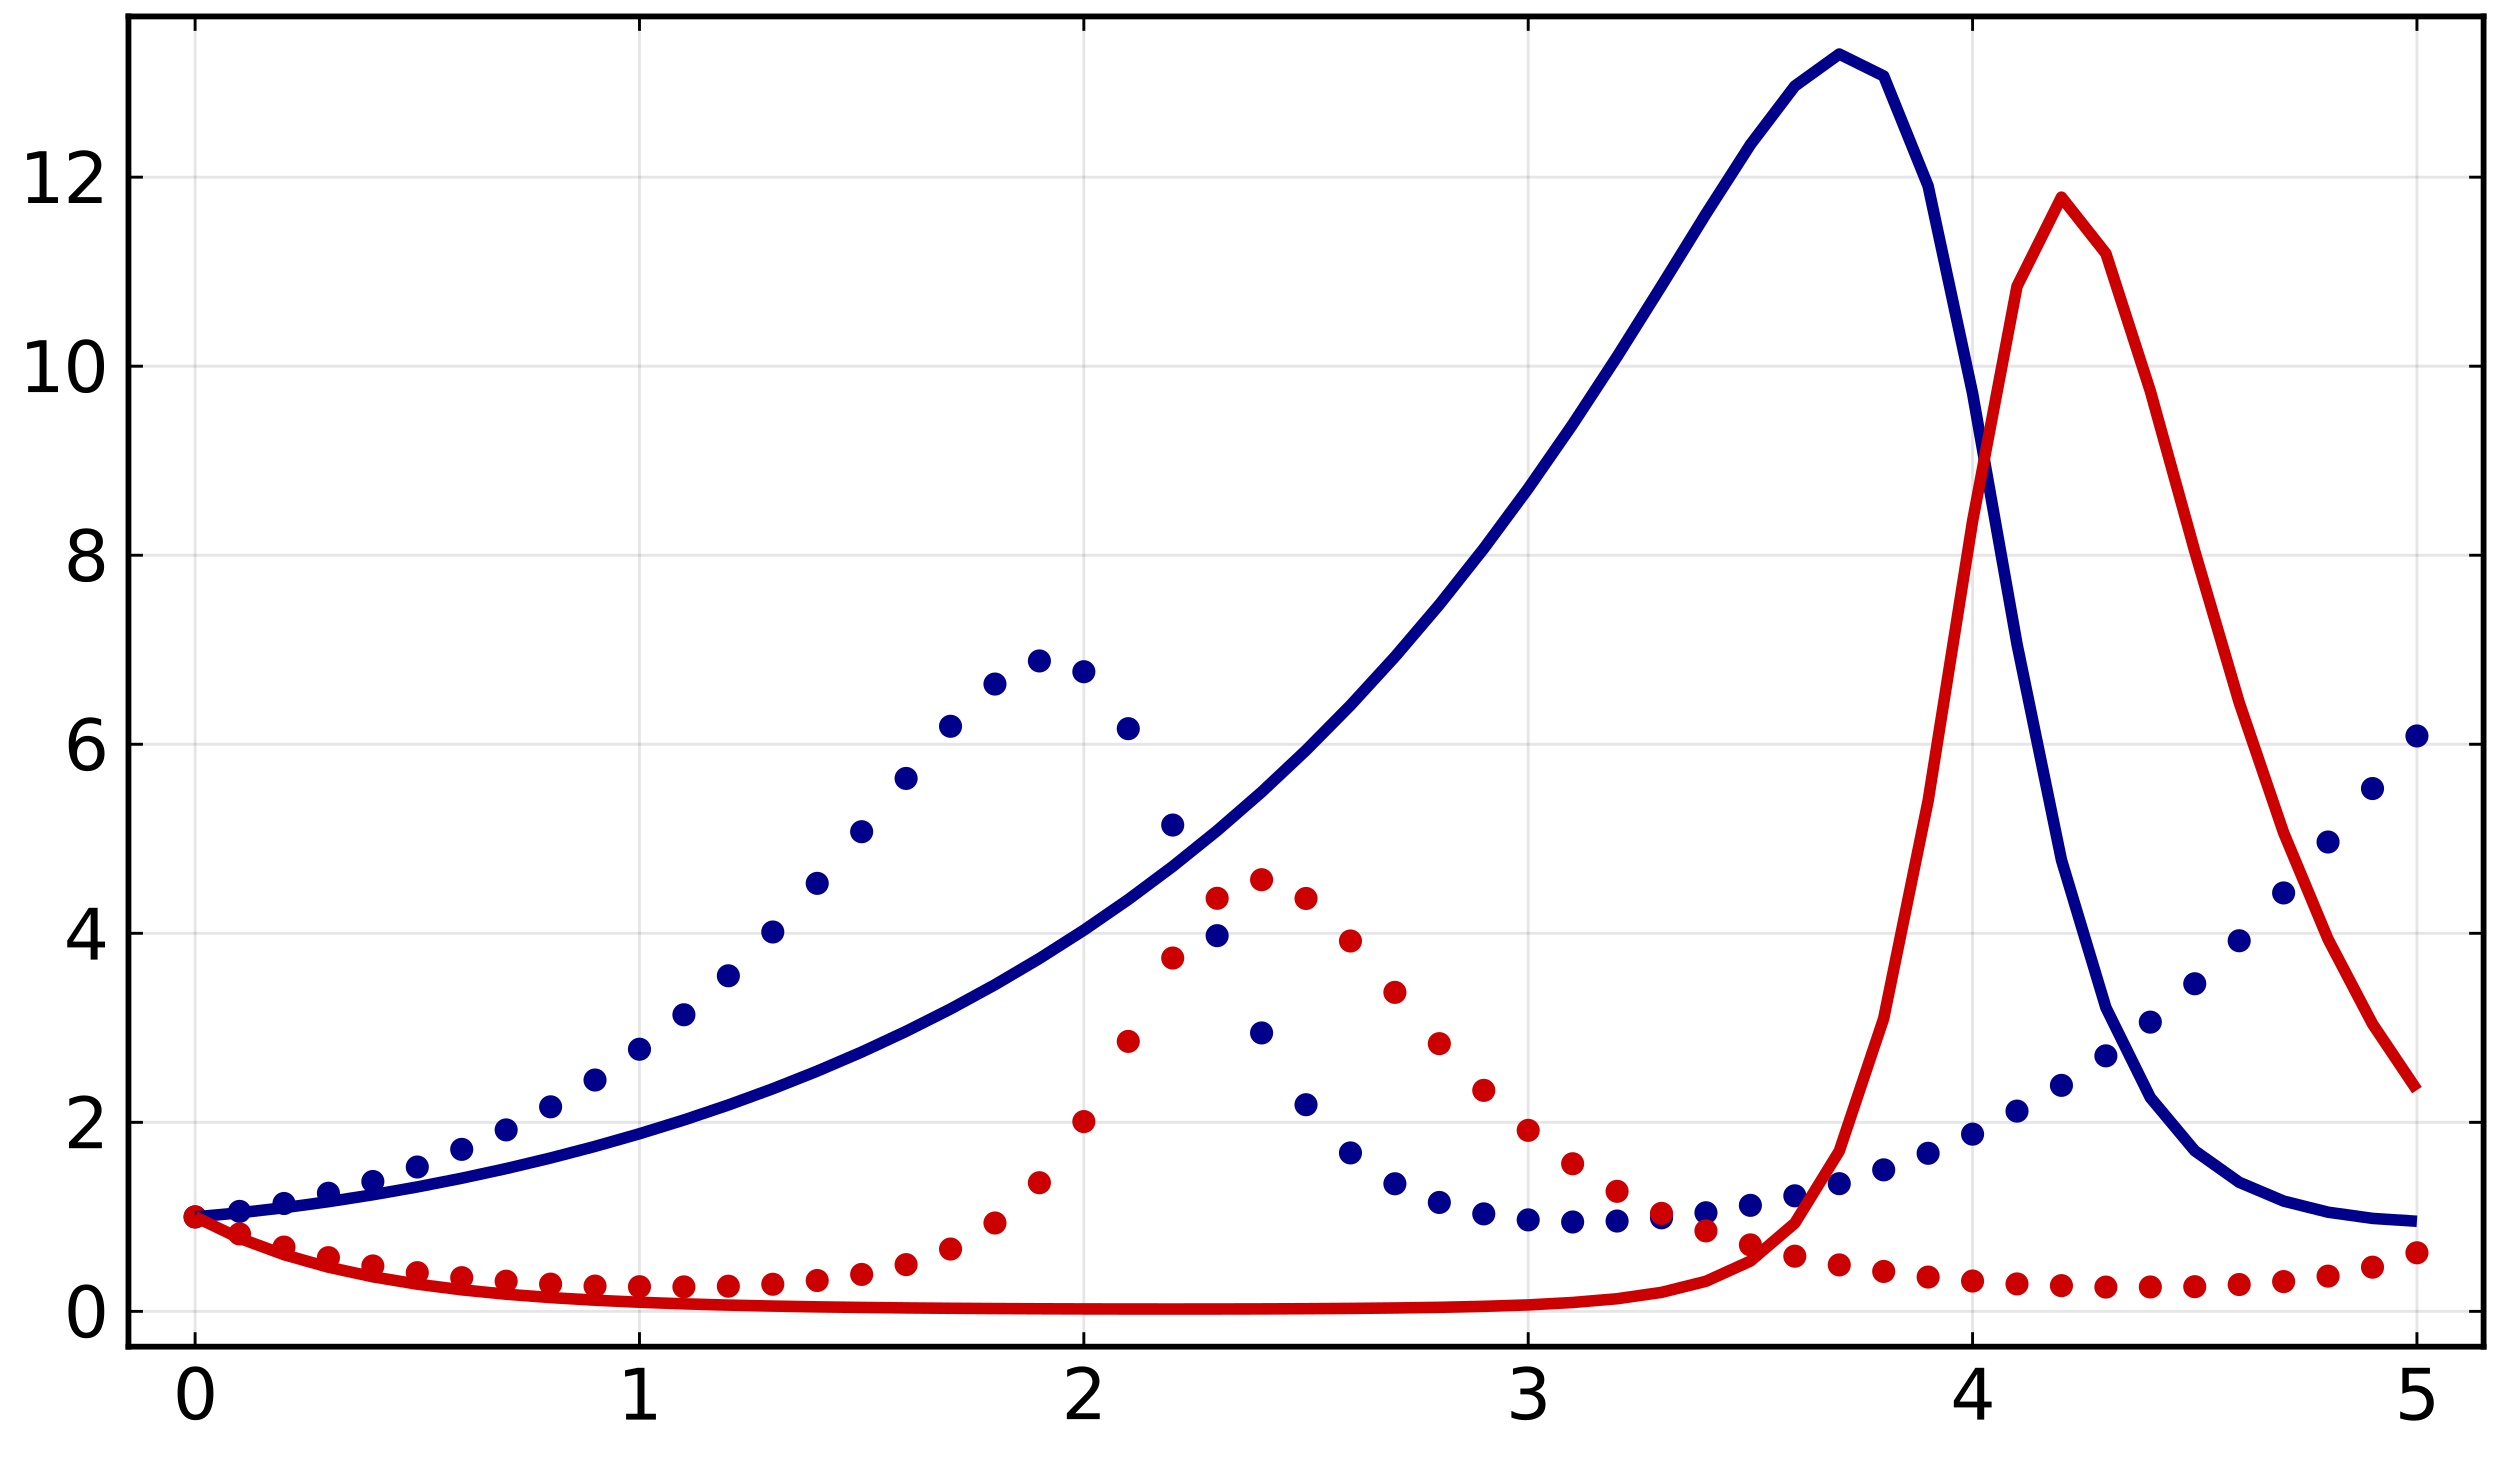 <?xml version="1.0" encoding="utf-8" standalone="no"?>
<!DOCTYPE svg PUBLIC "-//W3C//DTD SVG 1.1//EN"
  "http://www.w3.org/Graphics/SVG/1.1/DTD/svg11.dtd">
<svg xmlns:xlink="http://www.w3.org/1999/xlink" width="432pt" height="252pt" viewBox="0 0 432 252" xmlns="http://www.w3.org/2000/svg" version="1.1">
 <defs>
  <style type="text/css">*{stroke-linejoin: round; stroke-linecap: butt}</style>
 </defs>
 <g id="figure_1">
  <g id="patch_1">
   <path d="M 0 252 
L 432 252 
L 432 0 
L 0 0 
z
" style="fill: #ffffff"/>
  </g>
  <g id="axes_1">
   <g id="patch_2">
    <path d="M 22.197 232.705 
L 429.165 232.705 
L 429.165 2.835 
L 22.197 2.835 
z
" style="fill: #ffffff"/>
   </g>
   <g id="matplotlib.axis_1">
    <g id="xtick_1">
     <g id="line2d_1">
      <path d="M 33.715 232.705 
L 33.715 2.835 
" clip-path="url(#p8ab20f92a8)" style="fill: none; stroke: #000000; stroke-opacity: 0.1; stroke-width: 0.5; stroke-linecap: square"/>
     </g>
     <g id="line2d_2">
      <defs>
       <path id="m287a0a480f" d="M 0 0 
L 0 -2.5 
" style="stroke: #000000; stroke-width: 0.5"/>
      </defs>
      <g>
       <use xlink:href="#m287a0a480f" x="33.715" y="232.705" style="stroke: #000000; stroke-width: 0.5"/>
      </g>
     </g>
     <g id="line2d_3">
      <defs>
       <path id="m72bcbc0438" d="M 0 0 
L 0 2.5 
" style="stroke: #000000; stroke-width: 0.5"/>
      </defs>
      <g>
       <use xlink:href="#m72bcbc0438" x="33.715" y="2.835" style="stroke: #000000; stroke-width: 0.5"/>
      </g>
     </g>
     <g id="text_1">
      <!-- $0$ -->
      <g transform="translate(29.875 245.323)scale(0.12 -0.12)">
       <defs>
        <path id="DejaVuSans-30" d="M 2034 4250 
Q 1547 4250 1301 3770 
Q 1056 3291 1056 2328 
Q 1056 1369 1301 889 
Q 1547 409 2034 409 
Q 2525 409 2770 889 
Q 3016 1369 3016 2328 
Q 3016 3291 2770 3770 
Q 2525 4250 2034 4250 
z
M 2034 4750 
Q 2819 4750 3233 4129 
Q 3647 3509 3647 2328 
Q 3647 1150 3233 529 
Q 2819 -91 2034 -91 
Q 1250 -91 836 529 
Q 422 1150 422 2328 
Q 422 3509 836 4129 
Q 1250 4750 2034 4750 
z
" transform="scale(0.016)"/>
       </defs>
       <use xlink:href="#DejaVuSans-30" transform="translate(0 0.781)"/>
      </g>
     </g>
    </g>
    <g id="xtick_2">
     <g id="line2d_4">
      <path d="M 110.501 232.705 
L 110.501 2.835 
" clip-path="url(#p8ab20f92a8)" style="fill: none; stroke: #000000; stroke-opacity: 0.1; stroke-width: 0.5; stroke-linecap: square"/>
     </g>
     <g id="line2d_5">
      <g>
       <use xlink:href="#m287a0a480f" x="110.501" y="232.705" style="stroke: #000000; stroke-width: 0.5"/>
      </g>
     </g>
     <g id="line2d_6">
      <g>
       <use xlink:href="#m72bcbc0438" x="110.501" y="2.835" style="stroke: #000000; stroke-width: 0.5"/>
      </g>
     </g>
     <g id="text_2">
      <!-- $1$ -->
      <g transform="translate(106.661 245.323)scale(0.12 -0.12)">
       <defs>
        <path id="DejaVuSans-31" d="M 794 531 
L 1825 531 
L 1825 4091 
L 703 3866 
L 703 4441 
L 1819 4666 
L 2450 4666 
L 2450 531 
L 3481 531 
L 3481 0 
L 794 0 
L 794 531 
z
" transform="scale(0.016)"/>
       </defs>
       <use xlink:href="#DejaVuSans-31" transform="translate(0 0.094)"/>
      </g>
     </g>
    </g>
    <g id="xtick_3">
     <g id="line2d_7">
      <path d="M 187.288 232.705 
L 187.288 2.835 
" clip-path="url(#p8ab20f92a8)" style="fill: none; stroke: #000000; stroke-opacity: 0.1; stroke-width: 0.5; stroke-linecap: square"/>
     </g>
     <g id="line2d_8">
      <g>
       <use xlink:href="#m287a0a480f" x="187.288" y="232.705" style="stroke: #000000; stroke-width: 0.5"/>
      </g>
     </g>
     <g id="line2d_9">
      <g>
       <use xlink:href="#m72bcbc0438" x="187.288" y="2.835" style="stroke: #000000; stroke-width: 0.5"/>
      </g>
     </g>
     <g id="text_3">
      <!-- $2$ -->
      <g transform="translate(183.448 245.323)scale(0.12 -0.12)">
       <defs>
        <path id="DejaVuSans-32" d="M 1228 531 
L 3431 531 
L 3431 0 
L 469 0 
L 469 531 
Q 828 903 1448 1529 
Q 2069 2156 2228 2338 
Q 2531 2678 2651 2914 
Q 2772 3150 2772 3378 
Q 2772 3750 2511 3984 
Q 2250 4219 1831 4219 
Q 1534 4219 1204 4116 
Q 875 4013 500 3803 
L 500 4441 
Q 881 4594 1212 4672 
Q 1544 4750 1819 4750 
Q 2544 4750 2975 4387 
Q 3406 4025 3406 3419 
Q 3406 3131 3298 2873 
Q 3191 2616 2906 2266 
Q 2828 2175 2409 1742 
Q 1991 1309 1228 531 
z
" transform="scale(0.016)"/>
       </defs>
       <use xlink:href="#DejaVuSans-32" transform="translate(0 0.781)"/>
      </g>
     </g>
    </g>
    <g id="xtick_4">
     <g id="line2d_10">
      <path d="M 264.074 232.705 
L 264.074 2.835 
" clip-path="url(#p8ab20f92a8)" style="fill: none; stroke: #000000; stroke-opacity: 0.1; stroke-width: 0.5; stroke-linecap: square"/>
     </g>
     <g id="line2d_11">
      <g>
       <use xlink:href="#m287a0a480f" x="264.074" y="232.705" style="stroke: #000000; stroke-width: 0.5"/>
      </g>
     </g>
     <g id="line2d_12">
      <g>
       <use xlink:href="#m72bcbc0438" x="264.074" y="2.835" style="stroke: #000000; stroke-width: 0.5"/>
      </g>
     </g>
     <g id="text_4">
      <!-- $3$ -->
      <g transform="translate(260.234 245.323)scale(0.12 -0.12)">
       <defs>
        <path id="DejaVuSans-33" d="M 2597 2516 
Q 3050 2419 3304 2112 
Q 3559 1806 3559 1356 
Q 3559 666 3084 287 
Q 2609 -91 1734 -91 
Q 1441 -91 1130 -33 
Q 819 25 488 141 
L 488 750 
Q 750 597 1062 519 
Q 1375 441 1716 441 
Q 2309 441 2620 675 
Q 2931 909 2931 1356 
Q 2931 1769 2642 2001 
Q 2353 2234 1838 2234 
L 1294 2234 
L 1294 2753 
L 1863 2753 
Q 2328 2753 2575 2939 
Q 2822 3125 2822 3475 
Q 2822 3834 2567 4026 
Q 2313 4219 1838 4219 
Q 1578 4219 1281 4162 
Q 984 4106 628 3988 
L 628 4550 
Q 988 4650 1302 4700 
Q 1616 4750 1894 4750 
Q 2613 4750 3031 4423 
Q 3450 4097 3450 3541 
Q 3450 3153 3228 2886 
Q 3006 2619 2597 2516 
z
" transform="scale(0.016)"/>
       </defs>
       <use xlink:href="#DejaVuSans-33" transform="translate(0 0.781)"/>
      </g>
     </g>
    </g>
    <g id="xtick_5">
     <g id="line2d_13">
      <path d="M 340.861 232.705 
L 340.861 2.835 
" clip-path="url(#p8ab20f92a8)" style="fill: none; stroke: #000000; stroke-opacity: 0.1; stroke-width: 0.5; stroke-linecap: square"/>
     </g>
     <g id="line2d_14">
      <g>
       <use xlink:href="#m287a0a480f" x="340.861" y="232.705" style="stroke: #000000; stroke-width: 0.5"/>
      </g>
     </g>
     <g id="line2d_15">
      <g>
       <use xlink:href="#m72bcbc0438" x="340.861" y="2.835" style="stroke: #000000; stroke-width: 0.5"/>
      </g>
     </g>
     <g id="text_5">
      <!-- $4$ -->
      <g transform="translate(337.021 245.323)scale(0.12 -0.12)">
       <defs>
        <path id="DejaVuSans-34" d="M 2419 4116 
L 825 1625 
L 2419 1625 
L 2419 4116 
z
M 2253 4666 
L 3047 4666 
L 3047 1625 
L 3713 1625 
L 3713 1100 
L 3047 1100 
L 3047 0 
L 2419 0 
L 2419 1100 
L 313 1100 
L 313 1709 
L 2253 4666 
z
" transform="scale(0.016)"/>
       </defs>
       <use xlink:href="#DejaVuSans-34" transform="translate(0 0.094)"/>
      </g>
     </g>
    </g>
    <g id="xtick_6">
     <g id="line2d_16">
      <path d="M 417.647 232.705 
L 417.647 2.835 
" clip-path="url(#p8ab20f92a8)" style="fill: none; stroke: #000000; stroke-opacity: 0.1; stroke-width: 0.5; stroke-linecap: square"/>
     </g>
     <g id="line2d_17">
      <g>
       <use xlink:href="#m287a0a480f" x="417.647" y="232.705" style="stroke: #000000; stroke-width: 0.5"/>
      </g>
     </g>
     <g id="line2d_18">
      <g>
       <use xlink:href="#m72bcbc0438" x="417.647" y="2.835" style="stroke: #000000; stroke-width: 0.5"/>
      </g>
     </g>
     <g id="text_6">
      <!-- $5$ -->
      <g transform="translate(413.807 245.323)scale(0.12 -0.12)">
       <defs>
        <path id="DejaVuSans-35" d="M 691 4666 
L 3169 4666 
L 3169 4134 
L 1269 4134 
L 1269 2991 
Q 1406 3038 1543 3061 
Q 1681 3084 1819 3084 
Q 2600 3084 3056 2656 
Q 3513 2228 3513 1497 
Q 3513 744 3044 326 
Q 2575 -91 1722 -91 
Q 1428 -91 1123 -41 
Q 819 9 494 109 
L 494 744 
Q 775 591 1075 516 
Q 1375 441 1709 441 
Q 2250 441 2565 725 
Q 2881 1009 2881 1497 
Q 2881 1984 2565 2268 
Q 2250 2553 1709 2553 
Q 1456 2553 1204 2497 
Q 953 2441 691 2322 
L 691 4666 
z
" transform="scale(0.016)"/>
       </defs>
       <use xlink:href="#DejaVuSans-35" transform="translate(0 0.094)"/>
      </g>
     </g>
    </g>
   </g>
   <g id="matplotlib.axis_2">
    <g id="ytick_1">
     <g id="line2d_19">
      <path d="M 22.197 226.606 
L 429.165 226.606 
" clip-path="url(#p8ab20f92a8)" style="fill: none; stroke: #000000; stroke-opacity: 0.1; stroke-width: 0.5; stroke-linecap: square"/>
     </g>
     <g id="line2d_20">
      <defs>
       <path id="m17bf81d490" d="M 0 0 
L 2.5 0 
" style="stroke: #000000; stroke-width: 0.5"/>
      </defs>
      <g>
       <use xlink:href="#m17bf81d490" x="22.197" y="226.606" style="stroke: #000000; stroke-width: 0.5"/>
      </g>
     </g>
     <g id="line2d_21">
      <defs>
       <path id="mb392dd9015" d="M 0 0 
L -2.5 0 
" style="stroke: #000000; stroke-width: 0.5"/>
      </defs>
      <g>
       <use xlink:href="#mb392dd9015" x="429.165" y="226.606" style="stroke: #000000; stroke-width: 0.5"/>
      </g>
     </g>
     <g id="text_7">
      <!-- $0$ -->
      <g transform="translate(11.017 231.165)scale(0.12 -0.12)">
       <use xlink:href="#DejaVuSans-30" transform="translate(0 0.781)"/>
      </g>
     </g>
    </g>
    <g id="ytick_2">
     <g id="line2d_22">
      <path d="M 22.197 193.941 
L 429.165 193.941 
" clip-path="url(#p8ab20f92a8)" style="fill: none; stroke: #000000; stroke-opacity: 0.1; stroke-width: 0.5; stroke-linecap: square"/>
     </g>
     <g id="line2d_23">
      <g>
       <use xlink:href="#m17bf81d490" x="22.197" y="193.941" style="stroke: #000000; stroke-width: 0.5"/>
      </g>
     </g>
     <g id="line2d_24">
      <g>
       <use xlink:href="#mb392dd9015" x="429.165" y="193.941" style="stroke: #000000; stroke-width: 0.5"/>
      </g>
     </g>
     <g id="text_8">
      <!-- $2$ -->
      <g transform="translate(11.017 198.5)scale(0.12 -0.12)">
       <use xlink:href="#DejaVuSans-32" transform="translate(0 0.781)"/>
      </g>
     </g>
    </g>
    <g id="ytick_3">
     <g id="line2d_25">
      <path d="M 22.197 161.276 
L 429.165 161.276 
" clip-path="url(#p8ab20f92a8)" style="fill: none; stroke: #000000; stroke-opacity: 0.1; stroke-width: 0.5; stroke-linecap: square"/>
     </g>
     <g id="line2d_26">
      <g>
       <use xlink:href="#m17bf81d490" x="22.197" y="161.276" style="stroke: #000000; stroke-width: 0.5"/>
      </g>
     </g>
     <g id="line2d_27">
      <g>
       <use xlink:href="#mb392dd9015" x="429.165" y="161.276" style="stroke: #000000; stroke-width: 0.5"/>
      </g>
     </g>
     <g id="text_9">
      <!-- $4$ -->
      <g transform="translate(11.017 165.835)scale(0.12 -0.12)">
       <use xlink:href="#DejaVuSans-34" transform="translate(0 0.094)"/>
      </g>
     </g>
    </g>
    <g id="ytick_4">
     <g id="line2d_28">
      <path d="M 22.197 128.611 
L 429.165 128.611 
" clip-path="url(#p8ab20f92a8)" style="fill: none; stroke: #000000; stroke-opacity: 0.1; stroke-width: 0.5; stroke-linecap: square"/>
     </g>
     <g id="line2d_29">
      <g>
       <use xlink:href="#m17bf81d490" x="22.197" y="128.611" style="stroke: #000000; stroke-width: 0.5"/>
      </g>
     </g>
     <g id="line2d_30">
      <g>
       <use xlink:href="#mb392dd9015" x="429.165" y="128.611" style="stroke: #000000; stroke-width: 0.5"/>
      </g>
     </g>
     <g id="text_10">
      <!-- $6$ -->
      <g transform="translate(11.017 133.17)scale(0.12 -0.12)">
       <defs>
        <path id="DejaVuSans-36" d="M 2113 2584 
Q 1688 2584 1439 2293 
Q 1191 2003 1191 1497 
Q 1191 994 1439 701 
Q 1688 409 2113 409 
Q 2538 409 2786 701 
Q 3034 994 3034 1497 
Q 3034 2003 2786 2293 
Q 2538 2584 2113 2584 
z
M 3366 4563 
L 3366 3988 
Q 3128 4100 2886 4159 
Q 2644 4219 2406 4219 
Q 1781 4219 1451 3797 
Q 1122 3375 1075 2522 
Q 1259 2794 1537 2939 
Q 1816 3084 2150 3084 
Q 2853 3084 3261 2657 
Q 3669 2231 3669 1497 
Q 3669 778 3244 343 
Q 2819 -91 2113 -91 
Q 1303 -91 875 529 
Q 447 1150 447 2328 
Q 447 3434 972 4092 
Q 1497 4750 2381 4750 
Q 2619 4750 2861 4703 
Q 3103 4656 3366 4563 
z
" transform="scale(0.016)"/>
       </defs>
       <use xlink:href="#DejaVuSans-36" transform="translate(0 0.781)"/>
      </g>
     </g>
    </g>
    <g id="ytick_5">
     <g id="line2d_31">
      <path d="M 22.197 95.946 
L 429.165 95.946 
" clip-path="url(#p8ab20f92a8)" style="fill: none; stroke: #000000; stroke-opacity: 0.1; stroke-width: 0.5; stroke-linecap: square"/>
     </g>
     <g id="line2d_32">
      <g>
       <use xlink:href="#m17bf81d490" x="22.197" y="95.946" style="stroke: #000000; stroke-width: 0.5"/>
      </g>
     </g>
     <g id="line2d_33">
      <g>
       <use xlink:href="#mb392dd9015" x="429.165" y="95.946" style="stroke: #000000; stroke-width: 0.5"/>
      </g>
     </g>
     <g id="text_11">
      <!-- $8$ -->
      <g transform="translate(11.017 100.505)scale(0.12 -0.12)">
       <defs>
        <path id="DejaVuSans-38" d="M 2034 2216 
Q 1584 2216 1326 1975 
Q 1069 1734 1069 1313 
Q 1069 891 1326 650 
Q 1584 409 2034 409 
Q 2484 409 2743 651 
Q 3003 894 3003 1313 
Q 3003 1734 2745 1975 
Q 2488 2216 2034 2216 
z
M 1403 2484 
Q 997 2584 770 2862 
Q 544 3141 544 3541 
Q 544 4100 942 4425 
Q 1341 4750 2034 4750 
Q 2731 4750 3128 4425 
Q 3525 4100 3525 3541 
Q 3525 3141 3298 2862 
Q 3072 2584 2669 2484 
Q 3125 2378 3379 2068 
Q 3634 1759 3634 1313 
Q 3634 634 3220 271 
Q 2806 -91 2034 -91 
Q 1263 -91 848 271 
Q 434 634 434 1313 
Q 434 1759 690 2068 
Q 947 2378 1403 2484 
z
M 1172 3481 
Q 1172 3119 1398 2916 
Q 1625 2713 2034 2713 
Q 2441 2713 2670 2916 
Q 2900 3119 2900 3481 
Q 2900 3844 2670 4047 
Q 2441 4250 2034 4250 
Q 1625 4250 1398 4047 
Q 1172 3844 1172 3481 
z
" transform="scale(0.016)"/>
       </defs>
       <use xlink:href="#DejaVuSans-38" transform="translate(0 0.781)"/>
      </g>
     </g>
    </g>
    <g id="ytick_6">
     <g id="line2d_34">
      <path d="M 22.197 63.281 
L 429.165 63.281 
" clip-path="url(#p8ab20f92a8)" style="fill: none; stroke: #000000; stroke-opacity: 0.1; stroke-width: 0.5; stroke-linecap: square"/>
     </g>
     <g id="line2d_35">
      <g>
       <use xlink:href="#m17bf81d490" x="22.197" y="63.281" style="stroke: #000000; stroke-width: 0.5"/>
      </g>
     </g>
     <g id="line2d_36">
      <g>
       <use xlink:href="#mb392dd9015" x="429.165" y="63.281" style="stroke: #000000; stroke-width: 0.5"/>
      </g>
     </g>
     <g id="text_12">
      <!-- $10$ -->
      <g transform="translate(3.337 67.84)scale(0.12 -0.12)">
       <use xlink:href="#DejaVuSans-31" transform="translate(0 0.781)"/>
       <use xlink:href="#DejaVuSans-30" transform="translate(63.623 0.781)"/>
      </g>
     </g>
    </g>
    <g id="ytick_7">
     <g id="line2d_37">
      <path d="M 22.197 30.616 
L 429.165 30.616 
" clip-path="url(#p8ab20f92a8)" style="fill: none; stroke: #000000; stroke-opacity: 0.1; stroke-width: 0.5; stroke-linecap: square"/>
     </g>
     <g id="line2d_38">
      <g>
       <use xlink:href="#m17bf81d490" x="22.197" y="30.616" style="stroke: #000000; stroke-width: 0.5"/>
      </g>
     </g>
     <g id="line2d_39">
      <g>
       <use xlink:href="#mb392dd9015" x="429.165" y="30.616" style="stroke: #000000; stroke-width: 0.5"/>
      </g>
     </g>
     <g id="text_13">
      <!-- $12$ -->
      <g transform="translate(3.337 35.175)scale(0.12 -0.12)">
       <use xlink:href="#DejaVuSans-31" transform="translate(0 0.781)"/>
       <use xlink:href="#DejaVuSans-32" transform="translate(63.623 0.781)"/>
      </g>
     </g>
    </g>
   </g>
   <g id="PathCollection_1">
    <defs>
     <path id="m808000c082" d="M 0 2 
C 0.53 2 1.039 1.789 1.414 1.414 
C 1.789 1.039 2 0.53 2 0 
C 2 -0.53 1.789 -1.039 1.414 -1.414 
C 1.039 -1.789 0.53 -2 0 -2 
C -0.53 -2 -1.039 -1.789 -1.414 -1.414 
C -1.789 -1.039 -2 -0.53 -2 0 
C -2 0.53 -1.789 1.039 -1.414 1.414 
C -1.039 1.789 -0.53 2 0 2 
z
"/>
    </defs>
    <g clip-path="url(#p8ab20f92a8)">
     <use xlink:href="#m808000c082" x="33.715" y="210.28" style="fill: #00008b"/>
     <use xlink:href="#m808000c082" x="41.393" y="209.328" style="fill: #00008b"/>
     <use xlink:href="#m808000c082" x="49.072" y="207.963" style="fill: #00008b"/>
     <use xlink:href="#m808000c082" x="56.751" y="206.196" style="fill: #00008b"/>
     <use xlink:href="#m808000c082" x="64.429" y="204.164" style="fill: #00008b"/>
     <use xlink:href="#m808000c082" x="72.108" y="201.659" style="fill: #00008b"/>
     <use xlink:href="#m808000c082" x="79.786" y="198.609" style="fill: #00008b"/>
     <use xlink:href="#m808000c082" x="87.465" y="195.247" style="fill: #00008b"/>
     <use xlink:href="#m808000c082" x="95.144" y="191.259" style="fill: #00008b"/>
     <use xlink:href="#m808000c082" x="102.822" y="186.628" style="fill: #00008b"/>
     <use xlink:href="#m808000c082" x="110.501" y="181.308" style="fill: #00008b"/>
     <use xlink:href="#m808000c082" x="118.18" y="175.351" style="fill: #00008b"/>
     <use xlink:href="#m808000c082" x="125.858" y="168.617" style="fill: #00008b"/>
     <use xlink:href="#m808000c082" x="133.537" y="161.05" style="fill: #00008b"/>
     <use xlink:href="#m808000c082" x="141.216" y="152.643" style="fill: #00008b"/>
     <use xlink:href="#m808000c082" x="148.894" y="143.719" style="fill: #00008b"/>
     <use xlink:href="#m808000c082" x="156.573" y="134.513" style="fill: #00008b"/>
     <use xlink:href="#m808000c082" x="164.252" y="125.502" style="fill: #00008b"/>
     <use xlink:href="#m808000c082" x="171.93" y="118.205" style="fill: #00008b"/>
     <use xlink:href="#m808000c082" x="179.609" y="114.211" style="fill: #00008b"/>
     <use xlink:href="#m808000c082" x="187.288" y="116.071" style="fill: #00008b"/>
     <use xlink:href="#m808000c082" x="194.966" y="125.914" style="fill: #00008b"/>
     <use xlink:href="#m808000c082" x="202.645" y="142.567" style="fill: #00008b"/>
     <use xlink:href="#m808000c082" x="210.324" y="161.682" style="fill: #00008b"/>
     <use xlink:href="#m808000c082" x="218.002" y="178.492" style="fill: #00008b"/>
     <use xlink:href="#m808000c082" x="225.681" y="190.894" style="fill: #00008b"/>
     <use xlink:href="#m808000c082" x="233.36" y="199.224" style="fill: #00008b"/>
     <use xlink:href="#m808000c082" x="241.038" y="204.553" style="fill: #00008b"/>
     <use xlink:href="#m808000c082" x="248.717" y="207.783" style="fill: #00008b"/>
     <use xlink:href="#m808000c082" x="256.396" y="209.757" style="fill: #00008b"/>
     <use xlink:href="#m808000c082" x="264.074" y="210.797" style="fill: #00008b"/>
     <use xlink:href="#m808000c082" x="271.753" y="211.16" style="fill: #00008b"/>
     <use xlink:href="#m808000c082" x="279.432" y="210.995" style="fill: #00008b"/>
     <use xlink:href="#m808000c082" x="287.11" y="210.437" style="fill: #00008b"/>
     <use xlink:href="#m808000c082" x="294.789" y="209.563" style="fill: #00008b"/>
     <use xlink:href="#m808000c082" x="302.468" y="208.283" style="fill: #00008b"/>
     <use xlink:href="#m808000c082" x="310.146" y="206.635" style="fill: #00008b"/>
     <use xlink:href="#m808000c082" x="317.825" y="204.538" style="fill: #00008b"/>
     <use xlink:href="#m808000c082" x="325.503" y="202.151" style="fill: #00008b"/>
     <use xlink:href="#m808000c082" x="333.182" y="199.288" style="fill: #00008b"/>
     <use xlink:href="#m808000c082" x="340.861" y="195.981" style="fill: #00008b"/>
     <use xlink:href="#m808000c082" x="348.539" y="191.998" style="fill: #00008b"/>
     <use xlink:href="#m808000c082" x="356.218" y="187.551" style="fill: #00008b"/>
     <use xlink:href="#m808000c082" x="363.897" y="182.449" style="fill: #00008b"/>
     <use xlink:href="#m808000c082" x="371.575" y="176.624" style="fill: #00008b"/>
     <use xlink:href="#m808000c082" x="379.254" y="169.993" style="fill: #00008b"/>
     <use xlink:href="#m808000c082" x="386.933" y="162.563" style="fill: #00008b"/>
     <use xlink:href="#m808000c082" x="394.611" y="154.299" style="fill: #00008b"/>
     <use xlink:href="#m808000c082" x="402.29" y="145.501" style="fill: #00008b"/>
     <use xlink:href="#m808000c082" x="409.969" y="136.26" style="fill: #00008b"/>
     <use xlink:href="#m808000c082" x="417.647" y="127.176" style="fill: #00008b"/>
    </g>
   </g>
   <g id="PathCollection_2">
    <defs>
     <path id="m40ddad470c" d="M 0 2 
C 0.53 2 1.039 1.789 1.414 1.414 
C 1.789 1.039 2 0.53 2 0 
C 2 -0.53 1.789 -1.039 1.414 -1.414 
C 1.039 -1.789 0.53 -2 0 -2 
C -0.53 -2 -1.039 -1.789 -1.414 -1.414 
C -1.789 -1.039 -2 -0.53 -2 0 
C -2 0.53 -1.789 1.039 -1.414 1.414 
C -1.039 1.789 -0.53 2 0 2 
z
"/>
    </defs>
    <g clip-path="url(#p8ab20f92a8)">
     <use xlink:href="#m40ddad470c" x="33.715" y="210.283" style="fill: #cc0000"/>
     <use xlink:href="#m40ddad470c" x="41.393" y="213.225" style="fill: #cc0000"/>
     <use xlink:href="#m40ddad470c" x="49.072" y="215.497" style="fill: #cc0000"/>
     <use xlink:href="#m40ddad470c" x="56.751" y="217.324" style="fill: #cc0000"/>
     <use xlink:href="#m40ddad470c" x="64.429" y="218.758" style="fill: #cc0000"/>
     <use xlink:href="#m40ddad470c" x="72.108" y="219.914" style="fill: #cc0000"/>
     <use xlink:href="#m40ddad470c" x="79.786" y="220.779" style="fill: #cc0000"/>
     <use xlink:href="#m40ddad470c" x="87.465" y="221.387" style="fill: #cc0000"/>
     <use xlink:href="#m40ddad470c" x="95.144" y="221.897" style="fill: #cc0000"/>
     <use xlink:href="#m40ddad470c" x="102.822" y="222.236" style="fill: #cc0000"/>
     <use xlink:href="#m40ddad470c" x="110.501" y="222.342" style="fill: #cc0000"/>
     <use xlink:href="#m40ddad470c" x="118.18" y="222.373" style="fill: #cc0000"/>
     <use xlink:href="#m40ddad470c" x="125.858" y="222.254" style="fill: #cc0000"/>
     <use xlink:href="#m40ddad470c" x="133.537" y="221.918" style="fill: #cc0000"/>
     <use xlink:href="#m40ddad470c" x="141.216" y="221.271" style="fill: #cc0000"/>
     <use xlink:href="#m40ddad470c" x="148.894" y="220.219" style="fill: #cc0000"/>
     <use xlink:href="#m40ddad470c" x="156.573" y="218.525" style="fill: #cc0000"/>
     <use xlink:href="#m40ddad470c" x="164.252" y="215.835" style="fill: #cc0000"/>
     <use xlink:href="#m40ddad470c" x="171.93" y="211.333" style="fill: #cc0000"/>
     <use xlink:href="#m40ddad470c" x="179.609" y="204.376" style="fill: #cc0000"/>
     <use xlink:href="#m40ddad470c" x="187.288" y="193.808" style="fill: #cc0000"/>
     <use xlink:href="#m40ddad470c" x="194.966" y="179.952" style="fill: #cc0000"/>
     <use xlink:href="#m40ddad470c" x="202.645" y="165.55" style="fill: #cc0000"/>
     <use xlink:href="#m40ddad470c" x="210.324" y="155.226" style="fill: #cc0000"/>
     <use xlink:href="#m40ddad470c" x="218.002" y="152.013" style="fill: #cc0000"/>
     <use xlink:href="#m40ddad470c" x="225.681" y="155.255" style="fill: #cc0000"/>
     <use xlink:href="#m40ddad470c" x="233.36" y="162.603" style="fill: #cc0000"/>
     <use xlink:href="#m40ddad470c" x="241.038" y="171.48" style="fill: #cc0000"/>
     <use xlink:href="#m40ddad470c" x="248.717" y="180.34" style="fill: #cc0000"/>
     <use xlink:href="#m40ddad470c" x="256.396" y="188.416" style="fill: #cc0000"/>
     <use xlink:href="#m40ddad470c" x="264.074" y="195.324" style="fill: #cc0000"/>
     <use xlink:href="#m40ddad470c" x="271.753" y="201.094" style="fill: #cc0000"/>
     <use xlink:href="#m40ddad470c" x="279.432" y="205.859" style="fill: #cc0000"/>
     <use xlink:href="#m40ddad470c" x="287.11" y="209.67" style="fill: #cc0000"/>
     <use xlink:href="#m40ddad470c" x="294.789" y="212.7" style="fill: #cc0000"/>
     <use xlink:href="#m40ddad470c" x="302.468" y="215.116" style="fill: #cc0000"/>
     <use xlink:href="#m40ddad470c" x="310.146" y="217.069" style="fill: #cc0000"/>
     <use xlink:href="#m40ddad470c" x="317.825" y="218.573" style="fill: #cc0000"/>
     <use xlink:href="#m40ddad470c" x="325.503" y="219.707" style="fill: #cc0000"/>
     <use xlink:href="#m40ddad470c" x="333.182" y="220.675" style="fill: #cc0000"/>
     <use xlink:href="#m40ddad470c" x="340.861" y="221.364" style="fill: #cc0000"/>
     <use xlink:href="#m40ddad470c" x="348.539" y="221.861" style="fill: #cc0000"/>
     <use xlink:href="#m40ddad470c" x="356.218" y="222.159" style="fill: #cc0000"/>
     <use xlink:href="#m40ddad470c" x="363.897" y="222.405" style="fill: #cc0000"/>
     <use xlink:href="#m40ddad470c" x="371.575" y="222.389" style="fill: #cc0000"/>
     <use xlink:href="#m40ddad470c" x="379.254" y="222.338" style="fill: #cc0000"/>
     <use xlink:href="#m40ddad470c" x="386.933" y="221.964" style="fill: #cc0000"/>
     <use xlink:href="#m40ddad470c" x="394.611" y="221.456" style="fill: #cc0000"/>
     <use xlink:href="#m40ddad470c" x="402.29" y="220.515" style="fill: #cc0000"/>
     <use xlink:href="#m40ddad470c" x="409.969" y="218.97" style="fill: #cc0000"/>
     <use xlink:href="#m40ddad470c" x="417.647" y="216.48" style="fill: #cc0000"/>
    </g>
   </g>
   <g id="patch_3">
    <path d="M 22.197 232.705 
L 22.197 2.835 
" style="fill: none; stroke: #000000; stroke-linejoin: miter; stroke-linecap: square"/>
   </g>
   <g id="patch_4">
    <path d="M 429.165 232.705 
L 429.165 2.835 
" style="fill: none; stroke: #000000; stroke-linejoin: miter; stroke-linecap: square"/>
   </g>
   <g id="patch_5">
    <path d="M 22.197 232.705 
L 429.165 232.705 
" style="fill: none; stroke: #000000; stroke-linejoin: miter; stroke-linecap: square"/>
   </g>
   <g id="patch_6">
    <path d="M 22.197 2.835 
L 429.165 2.835 
" style="fill: none; stroke: #000000; stroke-linejoin: miter; stroke-linecap: square"/>
   </g>
   <g id="line2d_40">
    <path d="M 33.715 210.274 
L 41.393 209.571 
L 49.072 208.692 
L 56.751 207.651 
L 64.429 206.454 
L 72.108 205.103 
L 79.786 203.596 
L 87.465 201.93 
L 95.144 200.099 
L 102.822 198.095 
L 110.501 195.909 
L 118.18 193.529 
L 125.858 190.942 
L 133.537 188.135 
L 141.216 185.089 
L 148.894 181.792 
L 156.573 178.213 
L 164.252 174.348 
L 171.93 170.157 
L 179.609 165.628 
L 187.288 160.732 
L 194.966 155.441 
L 202.645 149.72 
L 210.324 143.536 
L 218.002 136.868 
L 225.681 129.65 
L 233.36 121.879 
L 241.038 113.5 
L 248.717 104.487 
L 256.396 94.794 
L 264.074 84.409 
L 271.753 73.342 
L 279.432 61.624 
L 287.11 49.397 
L 294.789 36.962 
L 302.468 24.993 
L 310.146 14.871 
L 317.825 9.34 
L 325.503 13.135 
L 333.182 32.148 
L 340.861 67.964 
L 348.539 111.296 
L 356.218 148.598 
L 363.897 174.11 
L 371.575 189.662 
L 379.254 198.852 
L 386.933 204.298 
L 394.611 207.55 
L 402.29 209.468 
L 409.969 210.539 
L 417.647 211.042 
" clip-path="url(#p8ab20f92a8)" style="fill: none; stroke: #00008b; stroke-width: 2"/>
   </g>
   <g id="line2d_41">
    <path d="M 33.715 210.274 
L 41.393 213.976 
L 49.072 216.806 
L 56.751 218.972 
L 64.429 220.631 
L 72.108 221.904 
L 79.786 222.883 
L 87.465 223.639 
L 95.144 224.223 
L 102.822 224.676 
L 110.501 225.028 
L 118.18 225.304 
L 125.858 225.52 
L 133.537 225.689 
L 141.216 225.823 
L 148.894 225.926 
L 156.573 226.009 
L 164.252 226.072 
L 171.93 226.121 
L 179.609 226.156 
L 187.288 226.181 
L 194.966 226.195 
L 202.645 226.2 
L 210.324 226.194 
L 218.002 226.176 
L 225.681 226.144 
L 233.36 226.094 
L 241.038 226.017 
L 248.717 225.907 
L 256.396 225.734 
L 264.074 225.487 
L 271.753 225.071 
L 279.432 224.422 
L 287.11 223.322 
L 294.789 221.405 
L 302.468 217.915 
L 310.146 211.362 
L 317.825 198.902 
L 325.503 175.983 
L 333.182 138.368 
L 340.861 90.074 
L 348.539 49.477 
L 356.218 34.072 
L 363.897 43.803 
L 371.575 67.577 
L 379.254 95.251 
L 386.933 121.402 
L 394.611 143.894 
L 402.29 162.301 
L 409.969 176.937 
L 417.647 188.373 
" clip-path="url(#p8ab20f92a8)" style="fill: none; stroke: #cc0000; stroke-width: 2"/>
   </g>
  </g>
 </g>
 <defs>
  <clipPath id="p8ab20f92a8">
   <rect x="22.197" y="2.835" width="406.969" height="229.871"/>
  </clipPath>
 </defs>
</svg>
